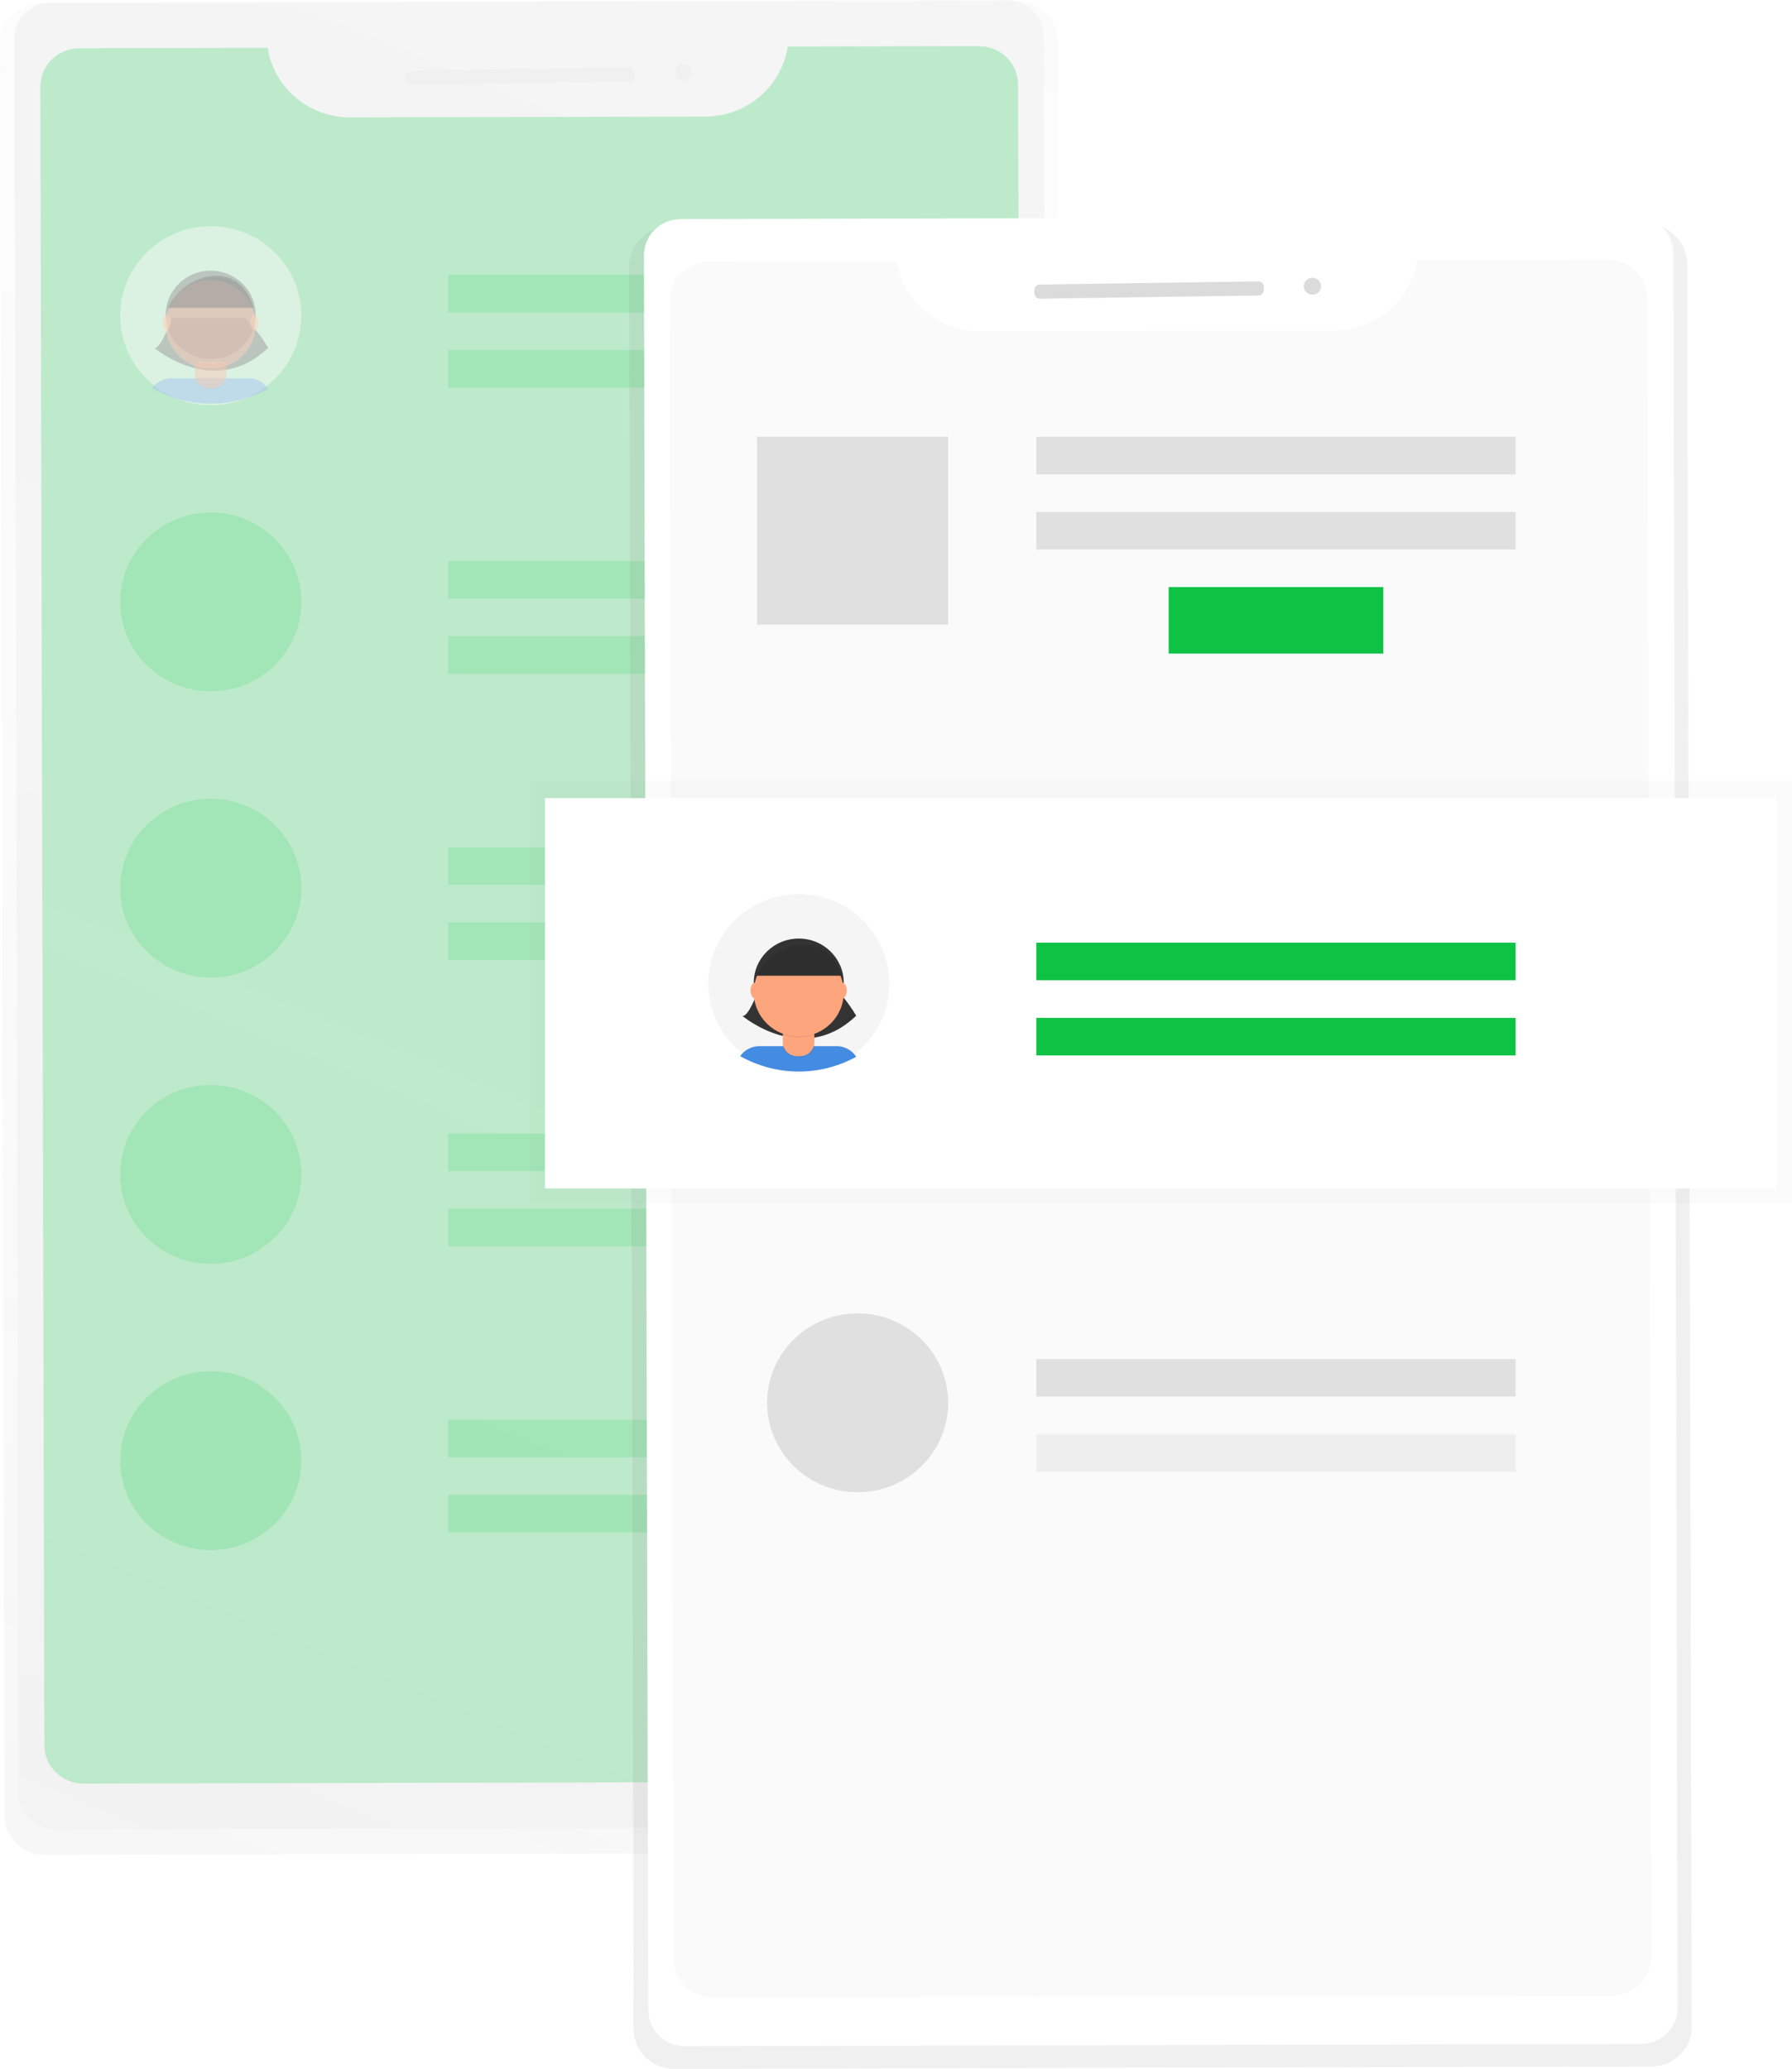 <svg width="162" height="187" viewBox="0 0 162 187" fill="none" xmlns="http://www.w3.org/2000/svg">
<g opacity="0.5">
<path opacity="0.5" d="M92.006 0.145L3.625 0.356C2.662 0.358 1.74 0.736 1.06 1.407C0.38 2.077 -0.001 2.986 3.29164e-06 3.933L0.403 164.098C0.404 164.567 0.499 165.032 0.683 165.464C0.867 165.897 1.135 166.29 1.473 166.621C1.812 166.952 2.213 167.214 2.654 167.392C3.095 167.571 3.568 167.662 4.045 167.66L92.425 167.449C93.388 167.447 94.311 167.068 94.99 166.397C95.67 165.726 96.05 164.817 96.048 163.871L95.638 3.705C95.635 2.76 95.251 1.854 94.57 1.187C93.889 0.52 92.967 0.145 92.006 0.145Z" fill="url(#paint0_linear_1_1657)"/>
<path opacity="0.5" d="M91.024 0.008L4.618 0.216C2.78 0.22 1.294 1.688 1.298 3.495L1.692 162.099C1.697 163.906 3.19 165.367 5.028 165.363L91.434 165.155C93.272 165.151 94.759 163.682 94.754 161.875L94.36 3.272C94.355 1.465 92.862 0.004 91.024 0.008Z" fill="#DEDEDE"/>
<path opacity="0.5" d="M92.13 45.772L92.037 7.633C92.035 6.712 91.66 5.829 90.996 5.179C90.332 4.529 89.432 4.165 88.495 4.167L71.209 4.208C70.945 5.96 70.051 7.561 68.69 8.721C67.33 9.882 65.591 10.525 63.79 10.535L31.646 10.612C29.845 10.611 28.103 9.976 26.736 8.822C25.37 7.668 24.468 6.071 24.195 4.321L7.168 4.361C6.231 4.364 5.333 4.732 4.672 5.385C4.011 6.038 3.641 6.923 3.642 7.844L3.738 46.304L4.013 157.76C4.018 158.682 4.394 159.564 5.06 160.212C5.726 160.861 6.626 161.223 7.563 161.219L88.89 161.025C89.824 161.02 90.719 160.651 91.377 160C92.036 159.349 92.406 158.468 92.406 157.549L92.13 45.772Z" fill="#0EC244"/>
<path opacity="0.5" d="M56.865 6.093L37.105 6.384C36.836 6.388 36.621 6.606 36.625 6.871L36.63 7.185C36.634 7.45 36.855 7.662 37.125 7.658L56.885 7.366C57.154 7.362 57.369 7.144 57.365 6.879L57.36 6.565C57.356 6.3 57.135 6.089 56.865 6.093Z" fill="#DBDBDB"/>
<path opacity="0.5" d="M61.78 7.294C62.209 7.288 62.553 6.94 62.546 6.518C62.54 6.095 62.186 5.758 61.756 5.764C61.327 5.77 60.983 6.118 60.99 6.541C60.996 6.963 61.35 7.301 61.78 7.294Z" fill="#DBDBDB"/>
<path opacity="0.5" d="M83.852 24.841H40.524V28.238H83.852V24.841Z" fill="#0EC244"/>
<path opacity="0.5" d="M83.852 31.634H40.524V35.031H83.852V31.634Z" fill="#0EC244"/>
<path opacity="0.5" d="M19.052 36.618C23.571 36.618 27.235 32.999 27.235 28.535C27.235 24.071 23.571 20.451 19.052 20.451C14.533 20.451 10.869 24.071 10.869 28.535C10.869 32.999 14.533 36.618 19.052 36.618Z" fill="#F5F5F5"/>
<path opacity="0.5" d="M22.578 34.193H15.48C15.14 34.196 14.805 34.279 14.504 34.436C14.204 34.593 13.946 34.819 13.753 35.095C15.348 35.995 17.152 36.473 18.991 36.483C20.829 36.493 22.639 36.035 24.244 35.153C24.064 34.874 23.819 34.642 23.529 34.475C23.239 34.308 22.913 34.212 22.578 34.193Z" fill="#448BE2"/>
<path opacity="0.5" d="M15.539 28.741C15.539 28.741 14.499 31.716 13.931 31.437C13.931 31.437 19.406 36.086 24.239 31.437C23.657 30.46 22.959 29.555 22.158 28.741H15.539Z" fill="#333333"/>
<path opacity="0.5" d="M19.047 32.462C21.293 32.462 23.114 30.671 23.114 28.463C23.114 26.255 21.293 24.464 19.047 24.464C16.801 24.464 14.98 26.255 14.98 28.463C14.98 30.671 16.801 32.462 19.047 32.462Z" fill="#333333"/>
<path opacity="0.1" d="M17.617 32.807H20.455V33.891C20.455 34.231 20.318 34.557 20.073 34.797C19.829 35.037 19.498 35.172 19.152 35.172H18.908C18.562 35.172 18.231 35.037 17.987 34.797C17.742 34.557 17.605 34.231 17.605 33.891V32.807H17.617Z" fill="black"/>
<path opacity="0.5" d="M17.918 32.74H20.157C20.237 32.74 20.313 32.771 20.369 32.826C20.426 32.882 20.457 32.956 20.457 33.035V33.831C20.457 34.171 20.32 34.497 20.076 34.737C19.831 34.977 19.5 35.112 19.154 35.112H18.91C18.567 35.109 18.238 34.973 17.995 34.733C17.753 34.493 17.617 34.169 17.617 33.831V33.042C17.616 33.003 17.623 32.964 17.638 32.927C17.653 32.89 17.675 32.857 17.703 32.829C17.731 32.8 17.764 32.778 17.801 32.763C17.838 32.748 17.878 32.74 17.918 32.74Z" fill="#FDA57D"/>
<path opacity="0.1" d="M17.625 33.143C18.54 33.476 19.547 33.476 20.462 33.143V32.819H17.625V33.143Z" fill="black"/>
<path opacity="0.5" d="M19.047 33.33C21.293 33.33 23.114 31.54 23.114 29.331C23.114 27.123 21.293 25.333 19.047 25.333C16.801 25.333 14.98 27.123 14.98 29.331C14.98 31.54 16.801 33.33 19.047 33.33Z" fill="#FDA57D"/>
<path opacity="0.5" d="M15.161 27.813H22.914C22.914 27.813 22.253 24.735 19.32 24.935C16.388 25.134 15.161 27.813 15.161 27.813Z" fill="#333333"/>
<path opacity="0.5" d="M15.065 29.859C15.274 29.859 15.444 29.547 15.444 29.161C15.444 28.776 15.274 28.463 15.065 28.463C14.857 28.463 14.687 28.776 14.687 29.161C14.687 29.547 14.857 29.859 15.065 29.859Z" fill="#FDA57D"/>
<path opacity="0.5" d="M23.009 29.859C23.218 29.859 23.388 29.547 23.388 29.161C23.388 28.776 23.218 28.463 23.009 28.463C22.8 28.463 22.631 28.776 22.631 29.161C22.631 29.547 22.8 29.859 23.009 29.859Z" fill="#FDA57D"/>
<path opacity="0.1" d="M15.161 27.919H22.914C22.914 27.919 22.253 24.841 19.32 25.04C16.388 25.239 15.161 27.919 15.161 27.919Z" fill="black"/>
<path opacity="0.5" d="M83.852 50.713H40.524V54.109H83.852V50.713Z" fill="#0EC244"/>
<path opacity="0.5" d="M83.852 57.506H40.524V60.902H83.852V57.506Z" fill="#0EC244"/>
<path opacity="0.5" d="M19.052 62.49C23.571 62.49 27.235 58.871 27.235 54.407C27.235 49.943 23.571 46.323 19.052 46.323C14.533 46.323 10.869 49.943 10.869 54.407C10.869 58.871 14.533 62.49 19.052 62.49Z" fill="#0EC244"/>
<path opacity="0.5" d="M83.852 76.585H40.524V79.981H83.852V76.585Z" fill="#0EC244"/>
<path opacity="0.5" d="M83.852 83.378H40.524V86.774H83.852V83.378Z" fill="#0EC244"/>
<path opacity="0.5" d="M19.052 88.362C23.571 88.362 27.235 84.743 27.235 80.279C27.235 75.814 23.571 72.195 19.052 72.195C14.533 72.195 10.869 75.814 10.869 80.279C10.869 84.743 14.533 88.362 19.052 88.362Z" fill="#0EC244"/>
<path opacity="0.5" d="M83.852 102.457H40.524V105.853H83.852V102.457Z" fill="#0EC244"/>
<path opacity="0.5" d="M83.852 109.25H40.524V112.646H83.852V109.25Z" fill="#0EC244"/>
<path opacity="0.5" d="M19.052 114.234C23.571 114.234 27.235 110.615 27.235 106.151C27.235 101.686 23.571 98.067 19.052 98.067C14.533 98.067 10.869 101.686 10.869 106.151C10.869 110.615 14.533 114.234 19.052 114.234Z" fill="#0EC244"/>
<path opacity="0.5" d="M83.852 128.329H40.524V131.725H83.852V128.329Z" fill="#0EC244"/>
<path opacity="0.5" d="M83.852 135.122H40.524V138.518H83.852V135.122Z" fill="#0EC244"/>
<path opacity="0.5" d="M19.052 140.106C23.571 140.106 27.235 136.487 27.235 132.023C27.235 127.558 23.571 123.939 19.052 123.939C14.533 123.939 10.869 127.558 10.869 132.023C10.869 136.487 14.533 140.106 19.052 140.106Z" fill="#0EC244"/>
</g>
<path d="M148.889 20.267L60.506 20.478C59.543 20.48 58.62 20.859 57.941 21.53C57.261 22.201 56.881 23.11 56.883 24.057L57.285 183.438C57.287 183.907 57.382 184.371 57.566 184.804C57.749 185.237 58.018 185.63 58.356 185.961C58.695 186.291 59.096 186.553 59.537 186.732C59.978 186.91 60.451 187.001 60.928 187L149.313 186.789C150.275 186.785 151.195 186.407 151.873 185.737C152.552 185.067 152.932 184.16 152.931 183.215L152.529 23.834C152.528 23.364 152.433 22.9 152.25 22.467C152.067 22.033 151.799 21.64 151.46 21.309C151.122 20.977 150.721 20.715 150.28 20.536C149.839 20.357 149.366 20.266 148.889 20.267Z" fill="url(#paint1_linear_1_1657)"/>
<path d="M147.938 19.599L61.531 19.806C59.694 19.811 58.207 21.279 58.212 23.086L58.606 181.69C58.61 183.496 60.104 184.958 61.942 184.953L148.348 184.746C150.186 184.741 151.672 183.273 151.668 181.466L151.274 22.862C151.269 21.055 149.776 19.594 147.938 19.599Z" fill="white"/>
<path d="M149.013 65.371L148.92 26.961C148.918 26.04 148.543 25.157 147.879 24.507C147.215 23.858 146.315 23.494 145.378 23.495L128.087 23.536C127.823 25.288 126.929 26.889 125.569 28.05C124.208 29.21 122.469 29.854 120.668 29.864L88.527 29.941C86.725 29.939 84.984 29.304 83.617 28.15C82.25 26.996 81.349 25.399 81.076 23.649L64.049 23.69C63.111 23.692 62.214 24.061 61.553 24.714C60.891 25.367 60.521 26.251 60.523 27.172L60.618 65.633" fill="#FAFAFA"/>
<path d="M60.618 65.635L60.894 177.091C60.896 178.012 61.271 178.895 61.935 179.545C62.6 180.195 63.499 180.559 64.436 180.557L145.763 180.363C146.7 180.36 147.598 179.992 148.259 179.339C148.92 178.686 149.291 177.801 149.289 176.88L149.011 65.103" fill="#FAFAFA"/>
<path d="M85.714 39.475H68.435V56.462H85.714V39.475Z" fill="#E0E0E0"/>
<g opacity="0.5">
<path opacity="0.5" d="M162 70.574H47.91V108.729H162V70.574Z" fill="url(#paint2_linear_1_1657)"/>
</g>
<path d="M160.643 72.143H49.268V107.422H160.643V72.143Z" fill="white"/>
<path d="M137.014 85.208H93.687V88.605H137.014V85.208Z" fill="#0EC244"/>
<path d="M137.014 92.004H93.687V95.4H137.014V92.004Z" fill="#0EC244"/>
<path d="M137.014 122.841H93.687V126.237H137.014V122.841Z" fill="#E0E0E0"/>
<path d="M137.014 129.634H93.687V133.03H137.014V129.634Z" fill="#EEEEEE"/>
<path d="M125.052 53.064H105.649V59.075H125.052V53.064Z" fill="#0EC244"/>
<path d="M72.214 96.985C76.734 96.985 80.397 93.366 80.397 88.902C80.397 84.438 76.734 80.819 72.214 80.819C67.695 80.819 64.031 84.438 64.031 88.902C64.031 93.366 67.695 96.985 72.214 96.985Z" fill="#F5F5F5"/>
<path d="M75.74 94.56H68.64C68.3 94.563 67.965 94.646 67.664 94.803C67.363 94.96 67.106 95.186 66.913 95.462C68.508 96.362 70.312 96.84 72.151 96.85C73.989 96.86 75.799 96.402 77.404 95.52C77.224 95.242 76.979 95.009 76.69 94.843C76.4 94.676 76.075 94.579 75.74 94.56Z" fill="#448BE2"/>
<path d="M68.701 89.111C68.701 89.111 67.662 92.085 67.093 91.807C67.093 91.807 72.568 96.455 77.401 91.807C76.82 90.83 76.121 89.924 75.32 89.111H68.701Z" fill="#333333"/>
<path d="M72.21 92.831C74.456 92.831 76.277 91.041 76.277 88.832C76.277 86.624 74.456 84.834 72.21 84.834C69.963 84.834 68.142 86.624 68.142 88.832C68.142 91.041 69.963 92.831 72.21 92.831Z" fill="#333333"/>
<path opacity="0.1" d="M70.78 93.176H73.617V94.261C73.617 94.6 73.48 94.926 73.236 95.166C72.991 95.406 72.66 95.541 72.314 95.541H72.07C71.725 95.541 71.394 95.406 71.149 95.166C70.905 94.926 70.768 94.6 70.768 94.261V93.176H70.78Z" fill="black"/>
<path d="M71.08 93.109H73.32C73.399 93.109 73.476 93.14 73.532 93.196C73.588 93.251 73.62 93.326 73.62 93.404V94.193C73.62 94.362 73.587 94.529 73.521 94.685C73.456 94.841 73.359 94.982 73.238 95.102C73.117 95.221 72.973 95.315 72.814 95.38C72.656 95.444 72.486 95.477 72.314 95.477H72.07C71.725 95.477 71.394 95.342 71.149 95.102C70.905 94.861 70.768 94.536 70.768 94.196V93.407C70.768 93.368 70.775 93.33 70.79 93.294C70.806 93.258 70.828 93.225 70.856 93.198C70.883 93.171 70.916 93.149 70.953 93.134C70.989 93.119 71.028 93.112 71.068 93.112L71.08 93.109Z" fill="#FDA57D"/>
<path opacity="0.1" d="M70.785 93.505C71.7 93.839 72.707 93.839 73.622 93.505V93.162H70.785V93.505Z" fill="black"/>
<path d="M72.21 93.697C74.456 93.697 76.277 91.907 76.277 89.698C76.277 87.49 74.456 85.7 72.21 85.7C69.963 85.7 68.142 87.49 68.142 89.698C68.142 91.907 69.963 93.697 72.21 93.697Z" fill="#FDA57D"/>
<path d="M68.313 88.183H76.067C76.067 88.183 75.406 85.105 72.473 85.304C69.54 85.503 68.313 88.183 68.313 88.183Z" fill="#333333"/>
<path d="M68.228 90.226C68.437 90.226 68.606 89.914 68.606 89.528C68.606 89.143 68.437 88.83 68.228 88.83C68.019 88.83 67.85 89.143 67.85 89.528C67.85 89.914 68.019 90.226 68.228 90.226Z" fill="#FDA57D"/>
<path d="M76.169 90.226C76.378 90.226 76.547 89.914 76.547 89.528C76.547 89.143 76.378 88.83 76.169 88.83C75.96 88.83 75.791 89.143 75.791 89.528C75.791 89.914 75.96 90.226 76.169 90.226Z" fill="#FDA57D"/>
<path opacity="0.1" d="M68.313 88.285H76.067C76.067 88.285 75.406 85.208 72.473 85.407C69.54 85.606 68.313 88.285 68.313 88.285Z" fill="black"/>
<path d="M77.531 134.879C82.05 134.879 85.714 131.26 85.714 126.796C85.714 122.332 82.05 118.713 77.531 118.713C73.011 118.713 69.348 122.332 69.348 126.796C69.348 131.26 73.011 134.879 77.531 134.879Z" fill="#E0E0E0"/>
<path d="M137.014 39.475H93.687V42.872H137.014V39.475Z" fill="#E0E0E0"/>
<path d="M137.014 46.271H93.687V49.667H137.014V46.271Z" fill="#E0E0E0"/>
<path d="M113.747 25.433L93.987 25.725C93.717 25.729 93.502 25.947 93.506 26.212L93.511 26.526C93.515 26.791 93.737 27.003 94.006 26.999L113.766 26.707C114.036 26.703 114.251 26.485 114.247 26.22L114.242 25.906C114.238 25.641 114.016 25.43 113.747 25.433Z" fill="#DBDBDB"/>
<path d="M118.661 26.637C119.091 26.631 119.434 26.283 119.428 25.861C119.421 25.438 119.068 25.101 118.638 25.107C118.208 25.113 117.865 25.461 117.871 25.884C117.878 26.306 118.232 26.644 118.661 26.637Z" fill="#DBDBDB"/>
<defs>
<linearGradient id="paint0_linear_1_1657" x1="10.855" y1="170.785" x2="83.074" y2="-3.858" gradientUnits="userSpaceOnUse">
<stop stop-color="#808080" stop-opacity="0.25"/>
<stop offset="0.54" stop-color="#808080" stop-opacity="0.12"/>
<stop offset="1" stop-color="#808080" stop-opacity="0.1"/>
</linearGradient>
<linearGradient id="paint1_linear_1_1657" x1="53629.8" y1="142819" x2="121280" y2="50794.7" gradientUnits="userSpaceOnUse">
<stop stop-color="#808080" stop-opacity="0.25"/>
<stop offset="0.54" stop-color="#808080" stop-opacity="0.12"/>
<stop offset="1" stop-color="#808080" stop-opacity="0.1"/>
</linearGradient>
<linearGradient id="paint2_linear_1_1657" x1="49127.3" y1="17364.2" x2="49127.3" y2="11295.2" gradientUnits="userSpaceOnUse">
<stop stop-color="#808080" stop-opacity="0.25"/>
<stop offset="0.54" stop-color="#808080" stop-opacity="0.12"/>
<stop offset="1" stop-color="#808080" stop-opacity="0.1"/>
</linearGradient>
</defs>
</svg>
